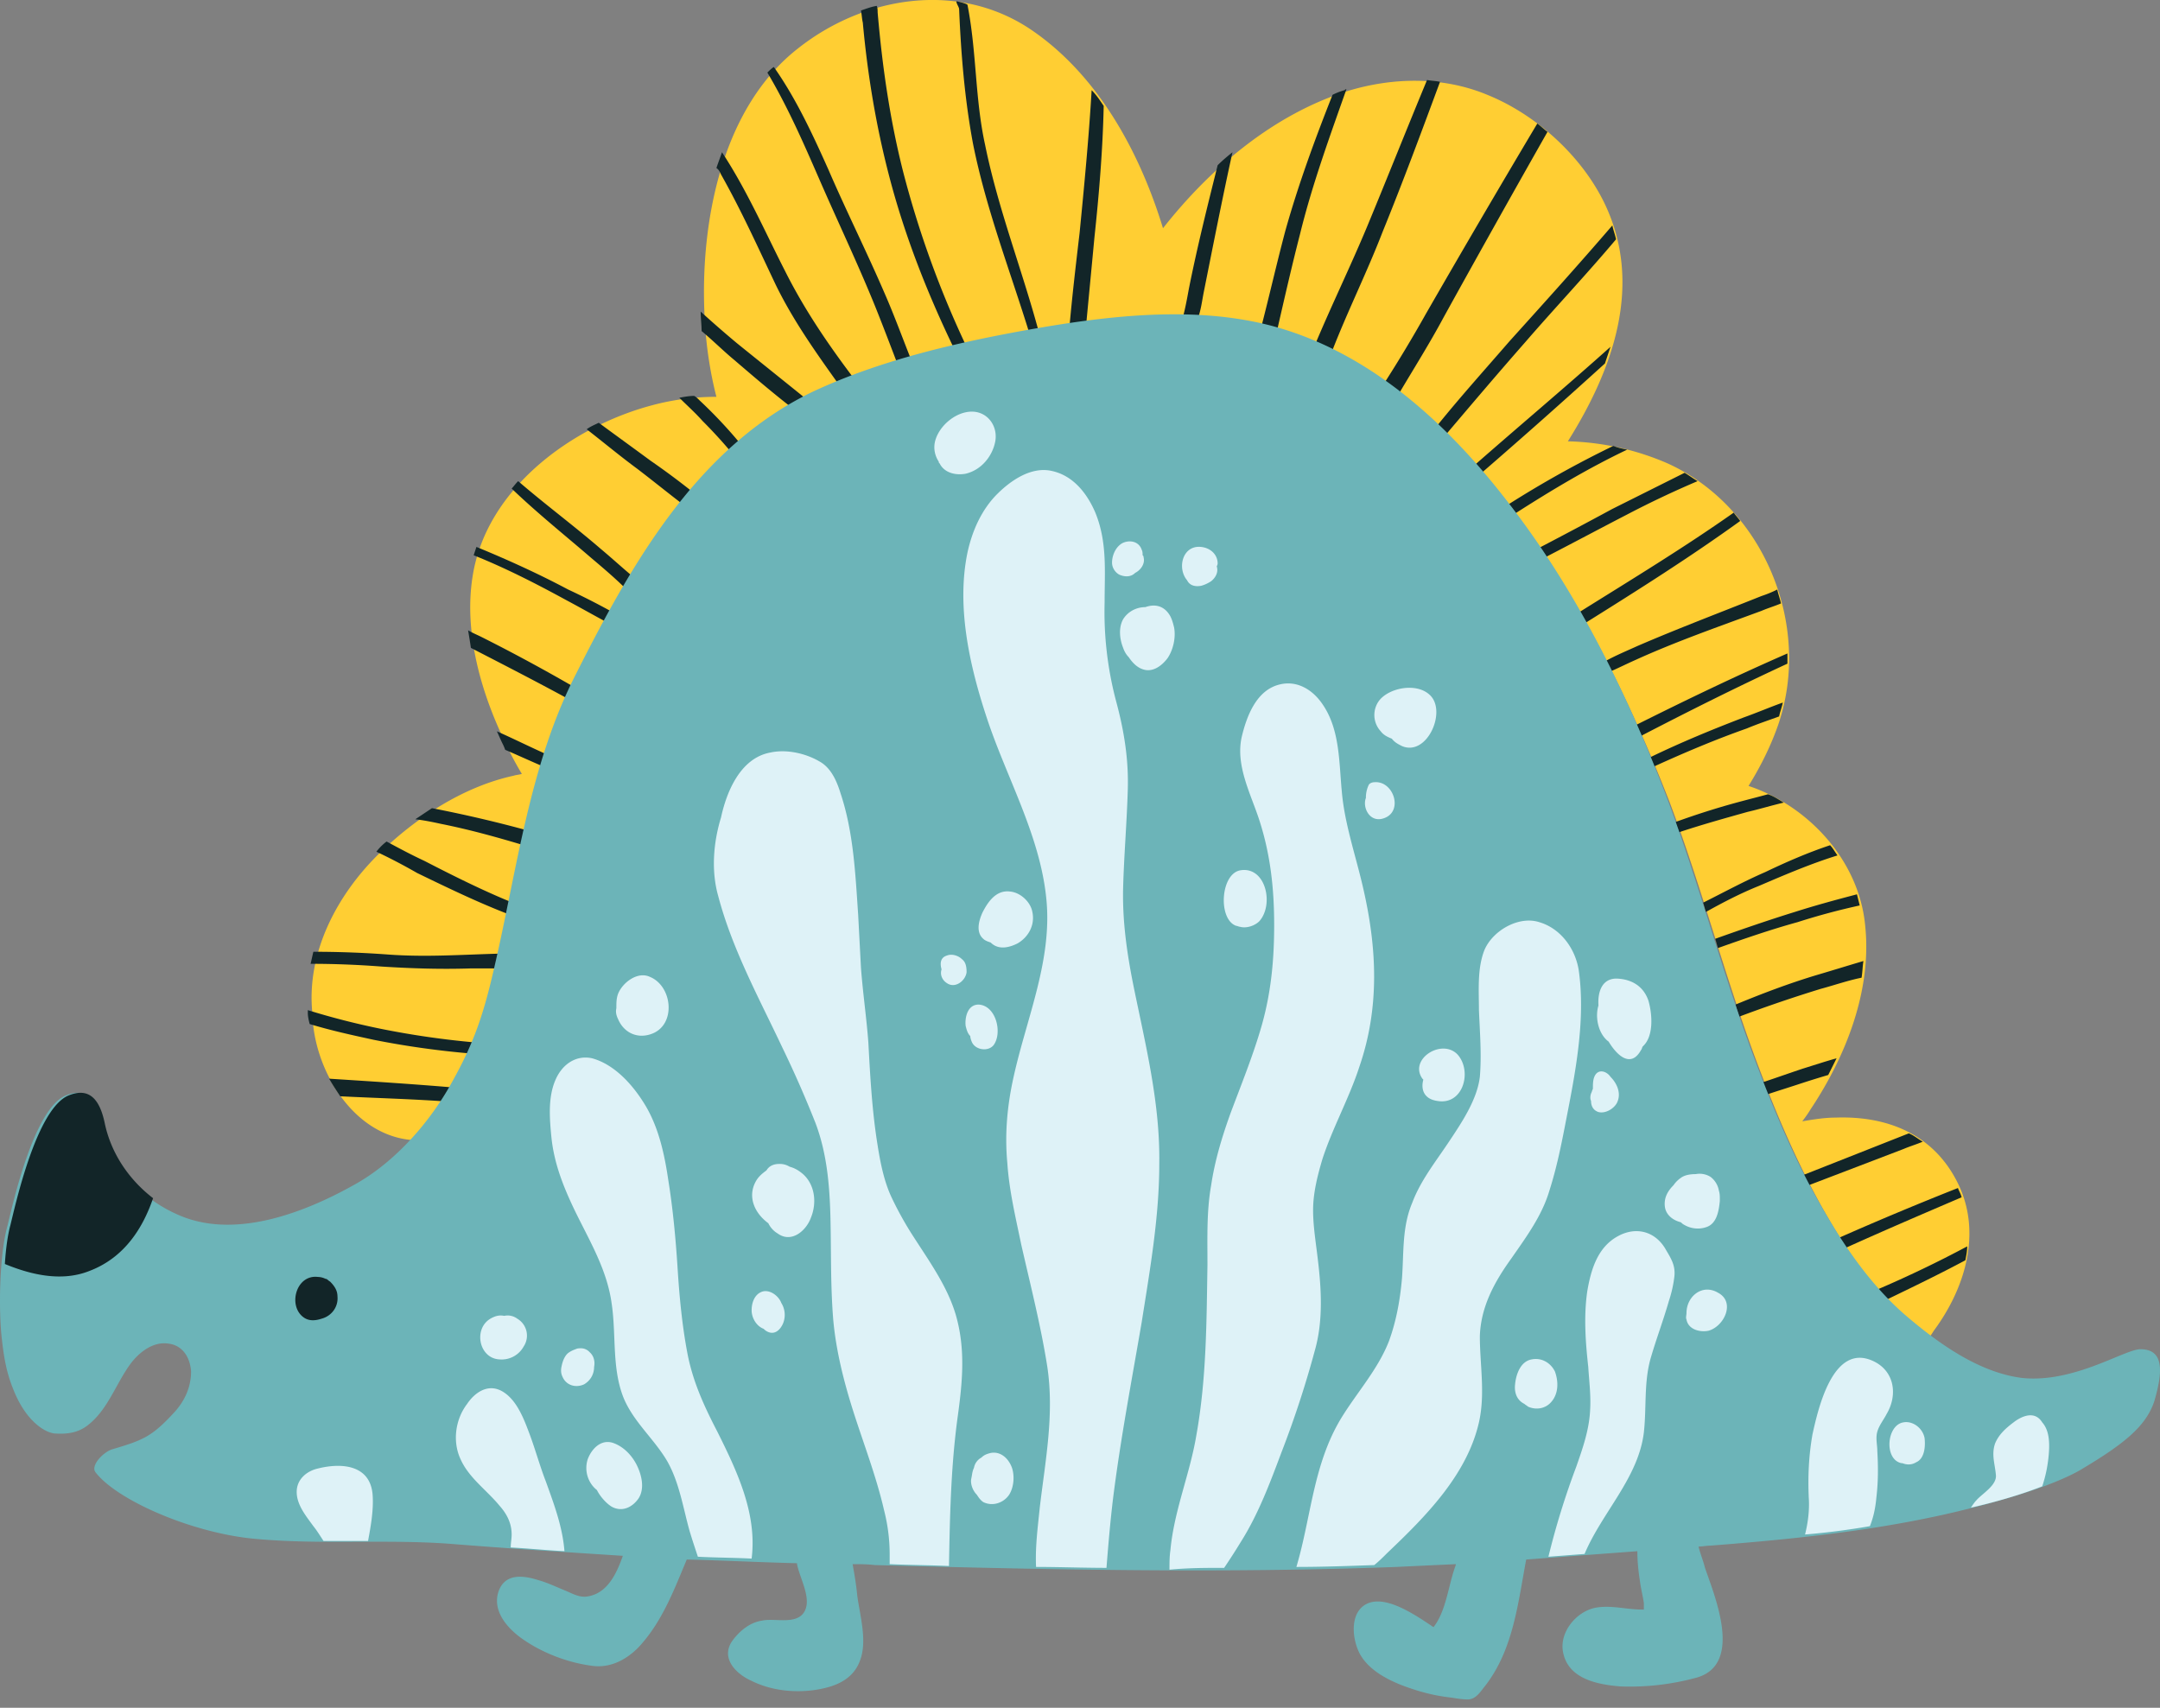 <svg width="172" height="136" fill="none" xmlns="http://www.w3.org/2000/svg"><rect width="100%" height="100%" fill="#808080" stroke="none"/><path d="M32.627 90.772a4.01 4.01 0 001.328 0c.738-.886 1.402-1.919 1.992-2.952 1.771-3.246 2.804-6.787 3.615-10.328 1.845-7.82 2.804-16.084 6.493-23.388 4.5-8.853 9.665-18.15 18.96-22.576 5.386-2.582 11.51-3.984 17.338-4.943 5.46-.96 11.436-1.697 16.97-.738 8.705 1.476 15.64 7.6 20.878 14.387 5.46 7.156 9.518 15.346 12.764 23.682 2.582 6.862 4.427 14.018 7.009 20.88 1.475 3.91 3.098 7.746 5.164 11.435 1.845 3.246 3.91 6.419 6.788 8.853.516.443 1.106.959 1.697 1.402.147-.147.221-.295.368-.516 2.509-3.394 3.837-7.82 1.919-11.731-1.919-3.91-5.607-5.386-9.739-5.238-.885 0-1.771.147-2.656.295.221-.295.443-.59.664-.96 2.804-4.204 4.869-9.443 4.353-14.533-.443-5.165-4.427-9.591-9.296-11.215.959-1.549 1.771-3.172 2.361-4.869 2.73-7.968-1.181-17.338-8.78-20.805a21.221 21.221 0 00-7.968-1.77c3.615-5.755 6.05-12.543 2.878-19.035-1.845-3.763-5.46-7.01-9.296-8.559-3.542-1.475-7.526-1.401-11.141-.295-5.828 1.845-10.845 6.05-14.681 10.92C90.764 12.124 87.444 6 82.132 2.384 76.377-1.526 68.852-.345 63.54 3.86c-6.05 4.722-7.746 13.723-7.451 20.953.073 2.14.369 4.5.959 6.788a19.66 19.66 0 00-5.091.664c-6.419 1.697-13.206 6.64-14.313 13.575-.738 4.5.664 9.37 2.656 13.427.369.812.812 1.624 1.254 2.361-.22.074-.442.074-.664.148-4.057.885-7.82 3.394-10.697 6.197-3.394 3.32-5.829 7.968-5.312 12.764.073 4.205 3.025 9.517 7.746 10.034z" fill="#FFCE33"/><path d="M45.17 47.833c1.106.59 2.139 1.18 3.245 1.77.148-.294.296-.516.443-.811a55.321 55.321 0 00-3.615-1.844c-2.36-1.255-4.795-2.361-7.304-3.394l-.221.664c2.582 1.033 5.017 2.287 7.451 3.615zM36.538 86.64c-3.394-.295-6.861-.517-10.329-.738.295.516.59.96.885 1.402 2.951.147 5.903.221 8.854.442.221-.368.368-.737.59-1.106zm10.55-42.201c.96.812 1.918 1.623 2.803 2.508.222-.295.37-.664.59-.959-.885-.737-1.77-1.549-2.655-2.287-2.14-1.844-4.427-3.541-6.566-5.386-.222.222-.37.443-.517.59 1.992 1.919 4.206 3.69 6.345 5.534zm3.688-7.083c1.255.96 2.435 1.919 3.69 2.878.22-.295.516-.664.81-.96a60.316 60.316 0 00-3.467-2.582c-1.401-1.032-2.73-1.992-4.131-3.025-.295.148-.664.296-.96.517 1.329 1.033 2.657 2.14 4.058 3.172zm4.944-5.459c-.148-.148-.295-.295-.443-.369-.369 0-.811.074-1.18.148.59.59 1.254 1.18 1.844 1.844a39.158 39.158 0 012.361 2.582c.221-.221.516-.442.738-.664a37.687 37.687 0 00-3.32-3.541zm30.765-5.977c.222-2.36.443-4.647.664-7.008.37-3.467.664-7.009.738-10.476-.295-.443-.59-.886-.96-1.255-.22 3.763-.59 7.6-.958 11.362-.295 2.509-.59 5.017-.812 7.525.443 0 .886-.073 1.328-.147zm9.37-2.655c.738-3.69 1.476-7.452 2.287-11.14-.369.294-.811.663-1.18 1.032-.812 3.247-1.623 6.493-2.287 9.813-.148.811-.296 1.623-.517 2.434.443 0 .812 0 1.18.074.296-.738.37-1.475.517-2.213zM24.512 80.443v.221c0 .295.073.59.147.885 1.697.517 3.394.886 5.09 1.254 2.583.517 5.24.886 7.895 1.107.148-.295.221-.59.295-.885a68.64 68.64 0 01-7.673-1.107 60.033 60.033 0 01-5.754-1.475zm53.931-68.909c-.811-3.689-.664-7.377-1.401-11.14 0-.074-.517-.221-.886-.295 0 .221.221.442.221.664.148 3.541.443 7.156 1.107 10.697 1.033 5.165 2.951 10.108 4.5 15.125.074 0 .222 0 .296-.074.221 0 .221-.074.442-.074-1.328-4.943-3.246-9.812-4.279-14.903zM43.547 60.08c-1.328-.59-2.656-1.254-3.984-1.844.147.295.295.664.442.959a3.6 3.6 0 01.221.516c1.033.443 1.992.885 3.025 1.328.148-.369.222-.664.296-.96zm-8.411 5.533c2.213.443 4.353 1.033 6.566 1.697.074-.369.148-.811.295-1.18a103.468 103.468 0 00-7.599-1.771l-1.328.885c.664.074 1.402.222 2.066.37zM61.105 5.78c1.624 2.73 2.878 5.607 4.132 8.484 1.476 3.394 3.099 6.788 4.5 10.255.59 1.476 1.18 3.025 1.771 4.574.369-.147.738-.221 1.107-.295-.738-1.844-1.402-3.689-2.214-5.533-1.401-3.246-3.025-6.493-4.426-9.739-1.254-2.803-2.582-5.68-4.353-8.19-.148.075-.369.296-.517.444zm-3.688 8.115c1.623 2.877 2.95 5.829 4.353 8.78 1.401 2.877 3.246 5.46 5.09 8.041.37-.147.812-.295 1.18-.516-2.065-2.73-3.983-5.533-5.533-8.632-1.549-3.025-3.024-6.419-5.017-9.444-.147.443-.295.812-.442 1.255.221.147.295.369.369.516zM68.705 1.796c.369 4.057 1.033 8.115 2.066 12.099 1.254 4.87 3.099 9.517 5.238 13.944.295-.074.664-.148.96-.221a78.284 78.284 0 01-5.091-14.092C70.845 9.395 70.254 5.263 69.886.984c0-.148 0-.369-.074-.516-.443.073-.812.22-1.254.368.073.37.073.664.147.96zM58.45 28.65c1.55 1.329 3.099 2.657 4.722 3.91.369-.22.811-.442 1.18-.663-1.918-1.55-3.763-3.025-5.68-4.574a87.419 87.419 0 01-2.878-2.509c0 .517.074 1.033.074 1.55.885.737 1.697 1.549 2.582 2.287zM30.93 76.016a80.845 80.845 0 00-5.976-.222c-.074.296-.148.664-.222.96 1.919 0 3.763.073 5.681.22 2.361.148 4.648.222 7.01.148h2.212c.074-.368.148-.737.222-1.18-2.951.074-5.902.295-8.927.074zm69.499-49.948c.442.074.811.222 1.254.295.59-2.582 1.18-5.164 1.844-7.746.96-3.91 2.361-7.747 3.689-11.51-.073 0-.074 0-.147.074a5.122 5.122 0 00-.959.37c-1.402 3.54-2.73 7.156-3.763 10.844-.664 2.509-1.254 5.091-1.918 7.673zM30.783 67.015a4.21 4.21 0 00-.811.811 44.945 44.945 0 013.246 1.697c2.435 1.18 4.87 2.361 7.378 3.32.073-.295.147-.59.221-.959-2.36-.959-4.722-2.14-7.009-3.32-1.106-.516-2.066-1.033-3.025-1.55zm6.492-16.821c.074.442.148.885.222 1.401 2.582 1.328 5.164 2.657 7.746 4.058.148-.295.295-.59.443-.959a142.152 142.152 0 00-7.378-3.984c-.295-.147-.664-.295-1.033-.516zm76.286-25.232a109.385 109.385 0 01-3.32 5.533c.369.295.738.517 1.181.812 1.18-1.992 2.434-3.984 3.541-6.05 2.73-4.943 5.459-9.813 8.263-14.756-.295-.221-.516-.442-.811-.664a1142.403 1142.403 0 00-8.854 15.125zm4.427 12.69a550.238 550.238 0 009.812-8.706l.443-1.328c-3.542 3.172-7.23 6.27-10.846 9.443.222.148.443.37.591.59zm10.402 2.877a418.018 418.018 0 01-5.828 3.098c.147.222.368.517.516.738 2.14-1.106 4.353-2.287 6.492-3.394a77.784 77.784 0 015.608-2.655c-.369-.222-.664-.443-1.033-.665l-5.755 2.878zm16.601 38.217c1.106-.296 2.139-.664 3.246-.886.074-.442.074-.885.147-1.328-1.254.37-2.434.738-3.689 1.107-2.213.664-4.352 1.475-6.492 2.36.074.296.221.665.295.96a112.3 112.3 0 016.493-2.213zm-24.79-51.571c-1.918 2.213-3.91 4.427-5.755 6.714.222.221.443.442.738.664 2.066-2.435 4.132-4.87 6.271-7.304 2.361-2.73 4.87-5.386 7.23-8.19-.073-.369-.221-.737-.295-1.106-2.73 3.172-5.459 6.197-8.189 9.222zm29.954 76.36c2.139-1.033 4.279-2.066 6.345-3.172.073-.37.147-.738.147-1.107a92.315 92.315 0 01-7.23 3.467c.221.222.443.517.738.812zm-3.762-4.943c.147.295.368.516.516.811 3.099-1.401 6.197-2.73 9.296-4.057-.074-.296-.221-.517-.295-.738a259.89 259.89 0 00-9.517 3.984zm-2.804-13.502c-1.107.37-2.14.738-3.246 1.107.147.295.221.59.369.96.885-.296 1.844-.591 2.729-.886a76.274 76.274 0 012.14-.664l.664-1.328c-.812.221-1.697.516-2.656.812zm7.968 6.42c.516-.222 1.033-.37 1.549-.591-.369-.221-.738-.517-1.106-.664l-8.411 3.32c.147.295.295.516.443.811l7.525-2.877zM113.635 6.37c-1.623 3.91-3.172 7.82-4.795 11.73-1.328 3.173-2.804 6.198-4.132 9.37.443.222.885.369 1.328.59 1.254-3.246 2.804-6.345 4.058-9.59 1.623-3.985 3.098-7.969 4.574-11.953-.295-.073-.664-.073-1.033-.147zm19.772 59.096c.074.295.222.59.295.811 1.771-.59 3.615-1.106 5.46-1.623.959-.221 1.918-.516 2.877-.738-.369-.221-.811-.516-1.254-.664-.812.222-1.697.443-2.508.664-1.624.443-3.247.96-4.87 1.55zm-2.73-6.862c3.837-1.992 7.673-3.91 11.657-5.754v-.812c-4.057 1.77-8.041 3.689-12.025 5.681.147.369.295.59.368.885zm9.592-11.14c-3.32 1.328-6.64 2.582-9.887 3.984-.811.369-1.696.738-2.508 1.18.148.295.295.517.443.812.664-.295 1.254-.59 1.918-.885 3.246-1.476 6.64-2.656 10.034-3.91.516-.222 1.033-.37 1.549-.59-.074-.37-.221-.739-.295-1.108a9.045 9.045 0 01-1.254.517zm-20.141-7.23c.147.221.295.442.516.664 2.877-1.845 5.828-3.615 8.927-5.09-.369-.075-.738-.148-1.107-.296a83.173 83.173 0 00-8.336 4.648c-.074 0 0 .074 0 .074zm6.123 9.369c4.132-2.582 8.337-5.238 12.321-8.115-.147-.221-.369-.443-.516-.664-3.984 2.803-8.116 5.312-12.247 7.894l.442.885zm13.797 20.953c2.066-.885 4.131-1.77 6.271-2.434-.221-.296-.369-.59-.59-.812-1.771.59-3.468 1.328-5.165 2.14-1.697.737-3.32 1.623-4.943 2.434.074.222.148.517.221.738 1.328-.738 2.73-1.475 4.206-2.066zm-8.633-10.255c.074.222.221.517.295.738 2.435-1.107 4.869-2.14 7.378-3.025.885-.369 1.771-.664 2.582-.959.074-.369.221-.738.295-1.107-1.033.37-2.065.812-3.098 1.18-2.509.96-5.017 1.993-7.452 3.173zm16.674 11.805l-.221-.886c-1.697.443-3.32.886-4.943 1.402-2.14.664-4.279 1.402-6.345 2.14.074.221.148.516.221.737 2.066-.737 4.206-1.475 6.345-2.065a54.104 54.104 0 014.943-1.328z" fill="#122528"/><path d="M170.444 107.445c-1.255 0-5.312 2.73-9.444 2.287-3.467-.442-6.714-2.803-9.296-5.017-2.803-2.434-4.943-5.607-6.787-8.853-2.066-3.615-3.689-7.525-5.165-11.435-2.582-6.862-4.427-14.018-7.009-20.88-3.172-8.336-7.23-16.6-12.763-23.682-5.239-6.788-12.174-12.911-20.88-14.387-5.533-.959-11.509-.221-16.968.738-5.829 1.033-11.952 2.435-17.338 4.943-9.296 4.427-14.534 13.797-18.96 22.576-3.69 7.23-4.649 15.493-6.493 23.388-.812 3.541-1.55 5.828-3.32 9-1.77 3.247-4.574 6.42-7.747 8.19-4.058 2.287-9.37 4.279-13.722 2.582-3.32-1.328-5.755-3.984-6.42-7.378-.442-2.213-1.4-2.877-2.876-2.287C2.673 88.263.976 96.083.608 97.56c-.664 2.36-.738 6.861-.443 9.222.148 1.328.369 2.582.885 3.837 1.033 2.656 2.656 3.541 3.394 3.541 1.107.074 1.992-.148 2.73-.812 1.402-1.18 2.066-3.098 3.099-4.574.664-.959 1.844-1.992 3.172-1.77 1.107.147 1.697 1.106 1.77 2.213 0 1.254-.516 2.361-1.327 3.246-1.771 1.918-2.435 2.213-4.944 2.951-.737.222-1.77 1.328-1.328 1.845 1.771 2.287 7.969 4.943 12.985 5.312 5.017.442 10.182 0 15.199.369 4.574.368 9.222.664 13.796.959-.516 1.475-1.254 3.025-2.877 3.246-.59.074-1.107-.221-1.623-.443-.738-.295-1.476-.664-2.288-.885-1.18-.369-2.582-.517-3.098.885-.59 1.697.885 3.173 2.14 3.984 1.549 1.033 3.54 1.771 5.459 1.992 1.55.148 2.95-.738 3.91-1.918 1.623-1.918 2.508-4.279 3.468-6.566 2.95.074 5.828.221 8.78.295v.074c.22 1.18 1.327 2.951.442 3.984-.738.811-2.287.295-3.246.516-.96.148-1.771.812-2.361 1.623-.96 1.402.368 2.656 1.549 3.173 1.476.737 3.246.959 4.943.737 1.55-.221 3.099-.737 3.689-2.36.59-1.55 0-3.542-.221-5.165-.074-.811-.222-1.697-.37-2.508.591 0 1.181 0 1.771.073 13.87.369 27.74.664 41.537.148 1.55-.074 3.099-.148 4.722-.221v.073c-.59 1.55-.738 3.616-1.771 4.944-1.549-1.033-4.279-2.952-5.754-1.55-.886.886-.664 2.582-.148 3.615.664 1.254 1.992 1.992 3.246 2.509 1.328.516 2.656.885 4.058 1.033.443.073.885.147 1.328.147.664 0 1.033-.664 1.402-1.107 2.213-2.877 2.582-6.492 3.246-10.033l8.853-.664c0 1.106.148 1.992.222 2.508.073.517.221 1.107.295 1.623v.517h-.148c-1.254 0-2.434-.369-3.689-.148-1.549.295-2.951 1.992-2.582 3.615.443 2.066 2.73 2.509 4.574 2.656a20.136 20.136 0 005.903-.664c3.91-.959 1.623-6.418.811-8.779-.147-.59-.369-1.107-.516-1.697.295 0 .664-.074.959-.074 6.566-.516 13.206-1.18 19.698-2.73.886-.221 6.64-1.549 9.665-3.246 3.615-2.139 5.312-3.541 5.976-5.533.664-2.287.812-4.132-1.106-4.132z" fill="#6CB4B8"/><path d="M26.873 103.24c0-.517-.296-.885-.59-1.181-.148-.073-.222-.221-.37-.221a1.386 1.386 0 00-.59-.147c-1.77-.222-2.434 2.36-1.106 3.246.442.295.959.221 1.402.074.811-.222 1.328-.96 1.254-1.771zm-19.846-1.992c3.025-1.107 4.426-3.689 5.164-5.829-1.918-1.475-3.32-3.54-3.836-5.902-.443-2.213-1.402-2.877-2.878-2.287C2.895 88.263 1.198 96.083.83 97.56c-.221.812-.369 1.918-.442 3.099 2.14.885 4.5 1.401 6.64.59z" fill="#122528"/><path d="M44.21 86.05c-.59 1.401-.442 3.098-.295 4.574.221 2.066.96 3.91 1.845 5.755 1.18 2.434 2.582 4.721 2.95 7.451.37 2.508 0 5.164.96 7.525.811 1.919 2.434 3.247 3.467 5.017.96 1.697 1.255 3.689 1.771 5.534.221.737.443 1.401.664 2.065 1.402.074 2.877.074 4.28.148.442-3.541-1.107-6.861-2.73-10.108-1.033-1.992-1.919-3.91-2.361-6.123-.443-2.287-.665-4.648-.812-7.009-.148-2.287-.369-4.648-.738-6.935-.295-1.992-.738-4.058-1.77-5.829-.96-1.623-2.435-3.32-4.28-3.836-1.328-.295-2.434.516-2.95 1.77zm12.985-14.682c1.106 4.205 3.246 8.116 5.09 12.026a88.32 88.32 0 012.657 6.05c.885 2.36 1.106 4.795 1.18 7.303.074 2.73 0 5.46.221 8.264.222 2.582.886 5.164 1.697 7.672.812 2.509 1.77 5.017 2.361 7.599a14.13 14.13 0 01.443 3.542v.738c1.549.073 3.098.073 4.722.147.073-3.91.147-7.746.663-11.657.37-2.656.665-5.238 0-7.894-.59-2.435-2.14-4.574-3.467-6.64a26.742 26.742 0 01-1.77-3.172c-.59-1.255-.886-2.73-1.107-4.132-.443-2.73-.59-5.46-.738-8.19-.148-1.991-.443-3.983-.59-5.975l-.222-4.206c-.221-3.246-.369-6.566-1.401-9.664-.296-.96-.738-1.992-1.624-2.509-1.106-.664-2.656-1.033-3.984-.738-2.36.443-3.467 3.1-3.91 5.165-.59 1.918-.811 4.205-.221 6.271zm-27.888 51.349c.221-1.18.443-2.435.369-3.615-.148-2.435-2.435-2.656-4.427-2.14-.885.222-1.623.886-1.623 1.845 0 1.033.738 1.918 1.328 2.73.295.369.516.737.811 1.18h3.542zm59.317-3.32c.59-4.722 1.476-9.37 2.287-14.091.664-4.206 1.402-8.411 1.402-12.616.074-4.87-1.107-9.518-2.066-14.24-.516-2.582-.885-5.164-.811-7.82.073-2.582.295-5.164.369-7.746.073-2.435-.296-4.722-.96-7.157a27.785 27.785 0 01-.885-7.747c0-2.508.222-4.795-.738-7.156-.664-1.55-1.77-2.951-3.467-3.32-1.623-.369-3.246.738-4.353 1.844-1.254 1.255-1.992 2.952-2.361 4.648-.885 4.28.148 8.927 1.476 12.985 1.549 4.796 4.279 9.444 4.795 14.535.517 4.869-1.55 9.517-2.582 14.165-.517 2.287-.738 4.574-.517 6.935.148 2.213.665 4.353 1.107 6.492.738 3.246 1.55 6.419 2.066 9.665.59 3.837-.148 7.525-.59 11.288-.148 1.476-.37 3.099-.295 4.722 1.844 0 3.762.074 5.607.074.147-1.845.295-3.615.516-5.46zm-43.677 4.132c-.147-1.918-.811-3.689-1.475-5.534-.517-1.328-.885-2.729-1.402-4.057-.443-1.181-1.033-2.583-2.14-3.173-1.106-.59-2.139.148-2.73 1.033-.958 1.254-1.18 3.025-.516 4.427.664 1.475 2.066 2.434 3.099 3.689.59.664.96 1.401.96 2.287 0 .369-.075.664-.075 1.033 1.402.073 2.804.221 4.28.295zm103.953-1.992c.295-.738.442-1.476.516-2.287.148-1.255.148-2.435.074-3.689 0-.517-.148-1.033 0-1.55.148-.516.516-.959.738-1.401.885-1.476.664-3.394-1.033-4.206-3.246-1.549-4.427 3.837-4.869 5.829-.296 1.697-.369 3.32-.296 5.017.074 1.032-.073 2.065-.295 2.951a58.255 58.255 0 005.165-.664zm-51.422 3.32a50.24 50.24 0 001.328-2.066c1.402-2.213 2.361-4.796 3.246-7.157a80.162 80.162 0 002.656-8.115c.664-2.361.517-4.869.221-7.304-.147-1.254-.368-2.582-.368-3.837 0-1.401.368-2.803.737-4.057.812-2.509 2.14-4.87 2.951-7.378 1.624-4.722 1.402-9.444.295-14.24-.59-2.581-1.475-5.09-1.696-7.672-.222-2.287-.148-4.87-1.476-6.861-.811-1.255-2.14-2.066-3.615-1.623-1.77.516-2.508 2.582-2.877 4.131-.517 2.287.737 4.574 1.401 6.64.886 2.73 1.181 5.46 1.181 8.337 0 2.656-.221 5.238-.959 7.894-.664 2.361-1.623 4.722-2.509 7.083-.664 1.844-1.254 3.762-1.549 5.754-.369 2.066-.295 4.206-.295 6.345-.074 4.501-.074 9.075-.886 13.575-.516 3.099-1.77 5.976-2.065 9.149-.074.516-.074 1.033-.074 1.549 1.476-.147 2.877-.147 4.353-.147zm62.858-11.583c-.59.442-1.18.959-1.475 1.697-.296.885 0 1.623.073 2.508.074.812-1.106 1.476-1.549 1.992-.148.148-.295.369-.443.59 1.328-.295 3.615-.885 5.681-1.697.295-.885.443-1.697.517-2.508.073-.885.073-1.918-.517-2.582-.59-.959-1.623-.517-2.287 0zm-31.503-14.83c-1.623.886-2.139 2.656-2.434 4.353-.296 1.992-.148 4.058.073 6.05.074 1.18.222 2.287.148 3.467-.074 1.55-.59 3.025-1.107 4.501a61.698 61.698 0 00-2.213 7.156l2.877-.221c1.402-3.32 4.279-6.05 4.722-9.665.221-1.992 0-3.91.516-5.828.443-1.55 1.033-3.099 1.476-4.648a9.7 9.7 0 00.443-1.992c.073-.812-.222-1.328-.664-2.066-.812-1.476-2.361-1.918-3.837-1.107zm-13.501-7.451c-1.033 1.55-2.213 3.025-2.877 4.795-.812 1.919-.664 3.91-.812 5.976-.147 1.697-.443 3.394-1.033 5.017-.885 2.287-2.582 4.132-3.836 6.197-2.214 3.689-2.361 7.821-3.542 11.805 2.066 0 4.132-.074 6.198-.148.369-.295.664-.59 1.033-.959 3.025-2.877 6.344-6.197 7.304-10.402.516-2.288.073-4.575.073-6.862.074-2.361 1.181-4.353 2.509-6.197 1.18-1.697 2.435-3.394 3.025-5.386.59-1.844.959-3.689 1.328-5.607.737-3.763 1.549-7.894 1.033-11.804-.222-1.771-1.402-3.468-3.173-3.984-1.623-.517-3.689.664-4.353 2.213-.59 1.476-.442 3.246-.442 4.796.073 1.77.221 3.54.073 5.312-.221 1.844-1.475 3.688-2.508 5.238zM93.199 49.087c-.443-.811-1.18-1.033-1.992-.738-.738 0-1.402.37-1.77.96-.37.663-.296 1.549 0 2.287.073.221.22.516.442.737.295.443.664.812 1.107.96.811.295 1.549-.296 1.992-.886.442-.664.664-1.623.516-2.434-.074-.296-.147-.59-.295-.886zm-2.804-3.467c.443-.222.812-.738.664-1.255 0-.073 0-.073-.073-.147 0-.148 0-.295-.074-.443-.222-.664-.96-.811-1.55-.516-.516.295-.811.959-.811 1.549 0 .443.295.812.59.96.516.22.96.147 1.254-.148z" fill="#DEF2F7"/><path d="M80.436 70.999c-1.107-.147-1.771.812-2.214 1.697-.295.664-.516 1.55.074 2.066.147.147.369.221.59.295.59.59 1.402.442 2.14.073.885-.516 1.401-1.475 1.18-2.508-.147-.811-.959-1.55-1.77-1.623zm-1.329 12.247c.738-.959.222-3.172-1.18-3.246-.886 0-1.107 1.033-1.033 1.697.074.295.148.59.369.811 0 .148.074.37.147.517.296.59 1.255.737 1.697.221zM76.6 76.385c-.296-.295-.812-.443-1.181-.295-.516.147-.59.59-.443 1.106-.147.443.074.886.443 1.107.664.443 1.476-.221 1.55-.885 0-.443-.074-.812-.37-1.033zM63.761 93.354a2.494 2.494 0 00-.885-.443 1.488 1.488 0 00-.811-.221c-.443 0-.812.147-1.033.516-.295.221-.59.443-.812.812-.738 1.254-.148 2.582.96 3.394.147.295.368.59.737.811 1.107.812 2.287-.221 2.656-1.254.516-1.254.295-2.804-.812-3.615zm-3.098 9.517c-.59.221-.811.885-.811 1.476 0 .59.369 1.254.959 1.475.074.074.147.148.295.221.59.296 1.033-.147 1.254-.664a1.797 1.797 0 00-.148-1.623c-.22-.59-.959-1.106-1.549-.885zm18.223 12.837c-.295.074-.517.148-.738.369a1.144 1.144 0 00-.59.812c-.148.295-.148.59-.221.885-.074.443.147.959.442 1.254.148.222.295.443.517.59.737.369 1.623.074 2.065-.59.37-.59.443-1.475.222-2.139-.295-.812-.96-1.328-1.697-1.181zM51.737 77.787c-.96-.443-2.14.442-2.509 1.328-.147.369-.147.737-.147 1.18-.074.295 0 .59.147.885.443 1.033 1.476 1.55 2.582 1.18 2.066-.663 1.771-3.836-.073-4.573zm-2.952 37.11c-.959-.295-1.697.516-1.992 1.328-.295.959.074 1.918.738 2.434.295.591.812 1.107 1.18 1.328.812.443 1.624.074 2.14-.664.517-.811.221-1.918-.148-2.656-.368-.737-1.032-1.475-1.918-1.77zm-1.475-6.05c.073-.369 0-.812-.296-1.107l-.074-.073a.934.934 0 00-.663-.296c-.148 0-.296 0-.443.074-.222.074-.517.222-.664.369-.221.221-.37.59-.443.959-.074.295-.074.59.074.886.295.664 1.033.885 1.697.59.516-.295.811-.812.811-1.402zm-6.124-3.836a1.277 1.277 0 00-1.033-.222c-.369-.074-.664 0-.96.148-1.548.738-1.106 3.246.591 3.32a2 2 0 001.918-1.033 1.563 1.563 0 00-.516-2.213zm35.708-67.286c1.254-.295 2.14-1.401 2.36-2.582.222-1.254-.663-2.435-1.991-2.36-1.254.073-2.509 1.18-2.804 2.36-.147.59 0 1.18.295 1.623 0 .074 0 .074.074.148.369.737 1.254.959 2.066.811zm20.067 7.157c0-.738-.59-1.254-1.328-1.328-1.475-.148-1.918 1.697-1.106 2.656.221.443.664.516 1.106.443.296-.074.59-.222.812-.37.369-.294.59-.737.443-1.18.073-.147.073-.221.073-.221zm1.845 24.42c-1.623.222-1.844 3.91-.369 4.427.074 0 .222.074.295.074.517.147 1.18-.074 1.55-.443 1.18-1.328.516-4.353-1.476-4.058zm10.624-7.009c-.148 0-.369.074-.443.222a2.364 2.364 0 00-.221 1.032c-.295.738.295 1.992 1.402 1.624 1.623-.517.811-3.025-.738-2.878zm4.575-6.787c-.959-1.18-3.246-.812-4.132.221a1.91 1.91 0 00.074 2.509c.221.295.517.442.885.59.222.295.517.443.812.59 1.918.812 3.468-2.508 2.361-3.91zm-.738 30.396l.073.074c-.221.811.074 1.55 1.107 1.697 2.066.369 2.804-2.361 1.623-3.69-1.254-1.327-3.91.37-2.803 1.92zm8.706 22.355c-.886.147-1.255 1.18-1.328 1.992-.074.664.147 1.254.737 1.549.074.074.222.148.295.221.664.296 1.402.148 1.845-.368.59-.664.59-1.624.295-2.435-.369-.738-1.107-1.107-1.844-.959zm14.829-5.312c-1.254-.738-2.508.295-2.508 1.623 0 .147-.074.369 0 .516.147.812 1.106 1.033 1.77.886 1.254-.369 2.14-2.287.738-3.025zm-.885-5.238c.811-.296.959-1.328 1.032-2.066v-.148c0-.221 0-.442-.073-.664a1.75 1.75 0 00-.664-1.106 1.641 1.641 0 00-1.181-.222c-.442 0-.885.074-1.18.295a2.226 2.226 0 00-.59.59c-.517.517-.812 1.107-.664 1.845.147.59.664.959 1.254 1.107.074.073.147.147.295.22.516.296 1.18.37 1.771.148zm17.337 16.821c-.147-.812-.959-1.402-1.697-1.254-1.328.221-1.549 2.951-.147 3.246h.073c.369.147.738.147 1.107-.074.664-.295.738-1.254.664-1.918zm-24.42-36.594c-1.254-.074-1.623 1.033-1.549 2.14-.295.959 0 2.287.811 2.877.664 1.107 1.771 2.14 2.582.664.074-.074.074-.221.148-.295.885-.812.738-2.582.443-3.615-.369-1.107-1.255-1.697-2.435-1.77zm-1.845 7.746c-.148.296-.147.665-.147 1.034-.074.147-.074.221-.148.368-.074.222-.074.443 0 .59 0 .37.148.739.59.886.59.148 1.254-.295 1.476-.738.369-.737 0-1.549-.517-2.065-.295-.443-.959-.664-1.254-.074z" fill="#DEF2F7"/></svg>